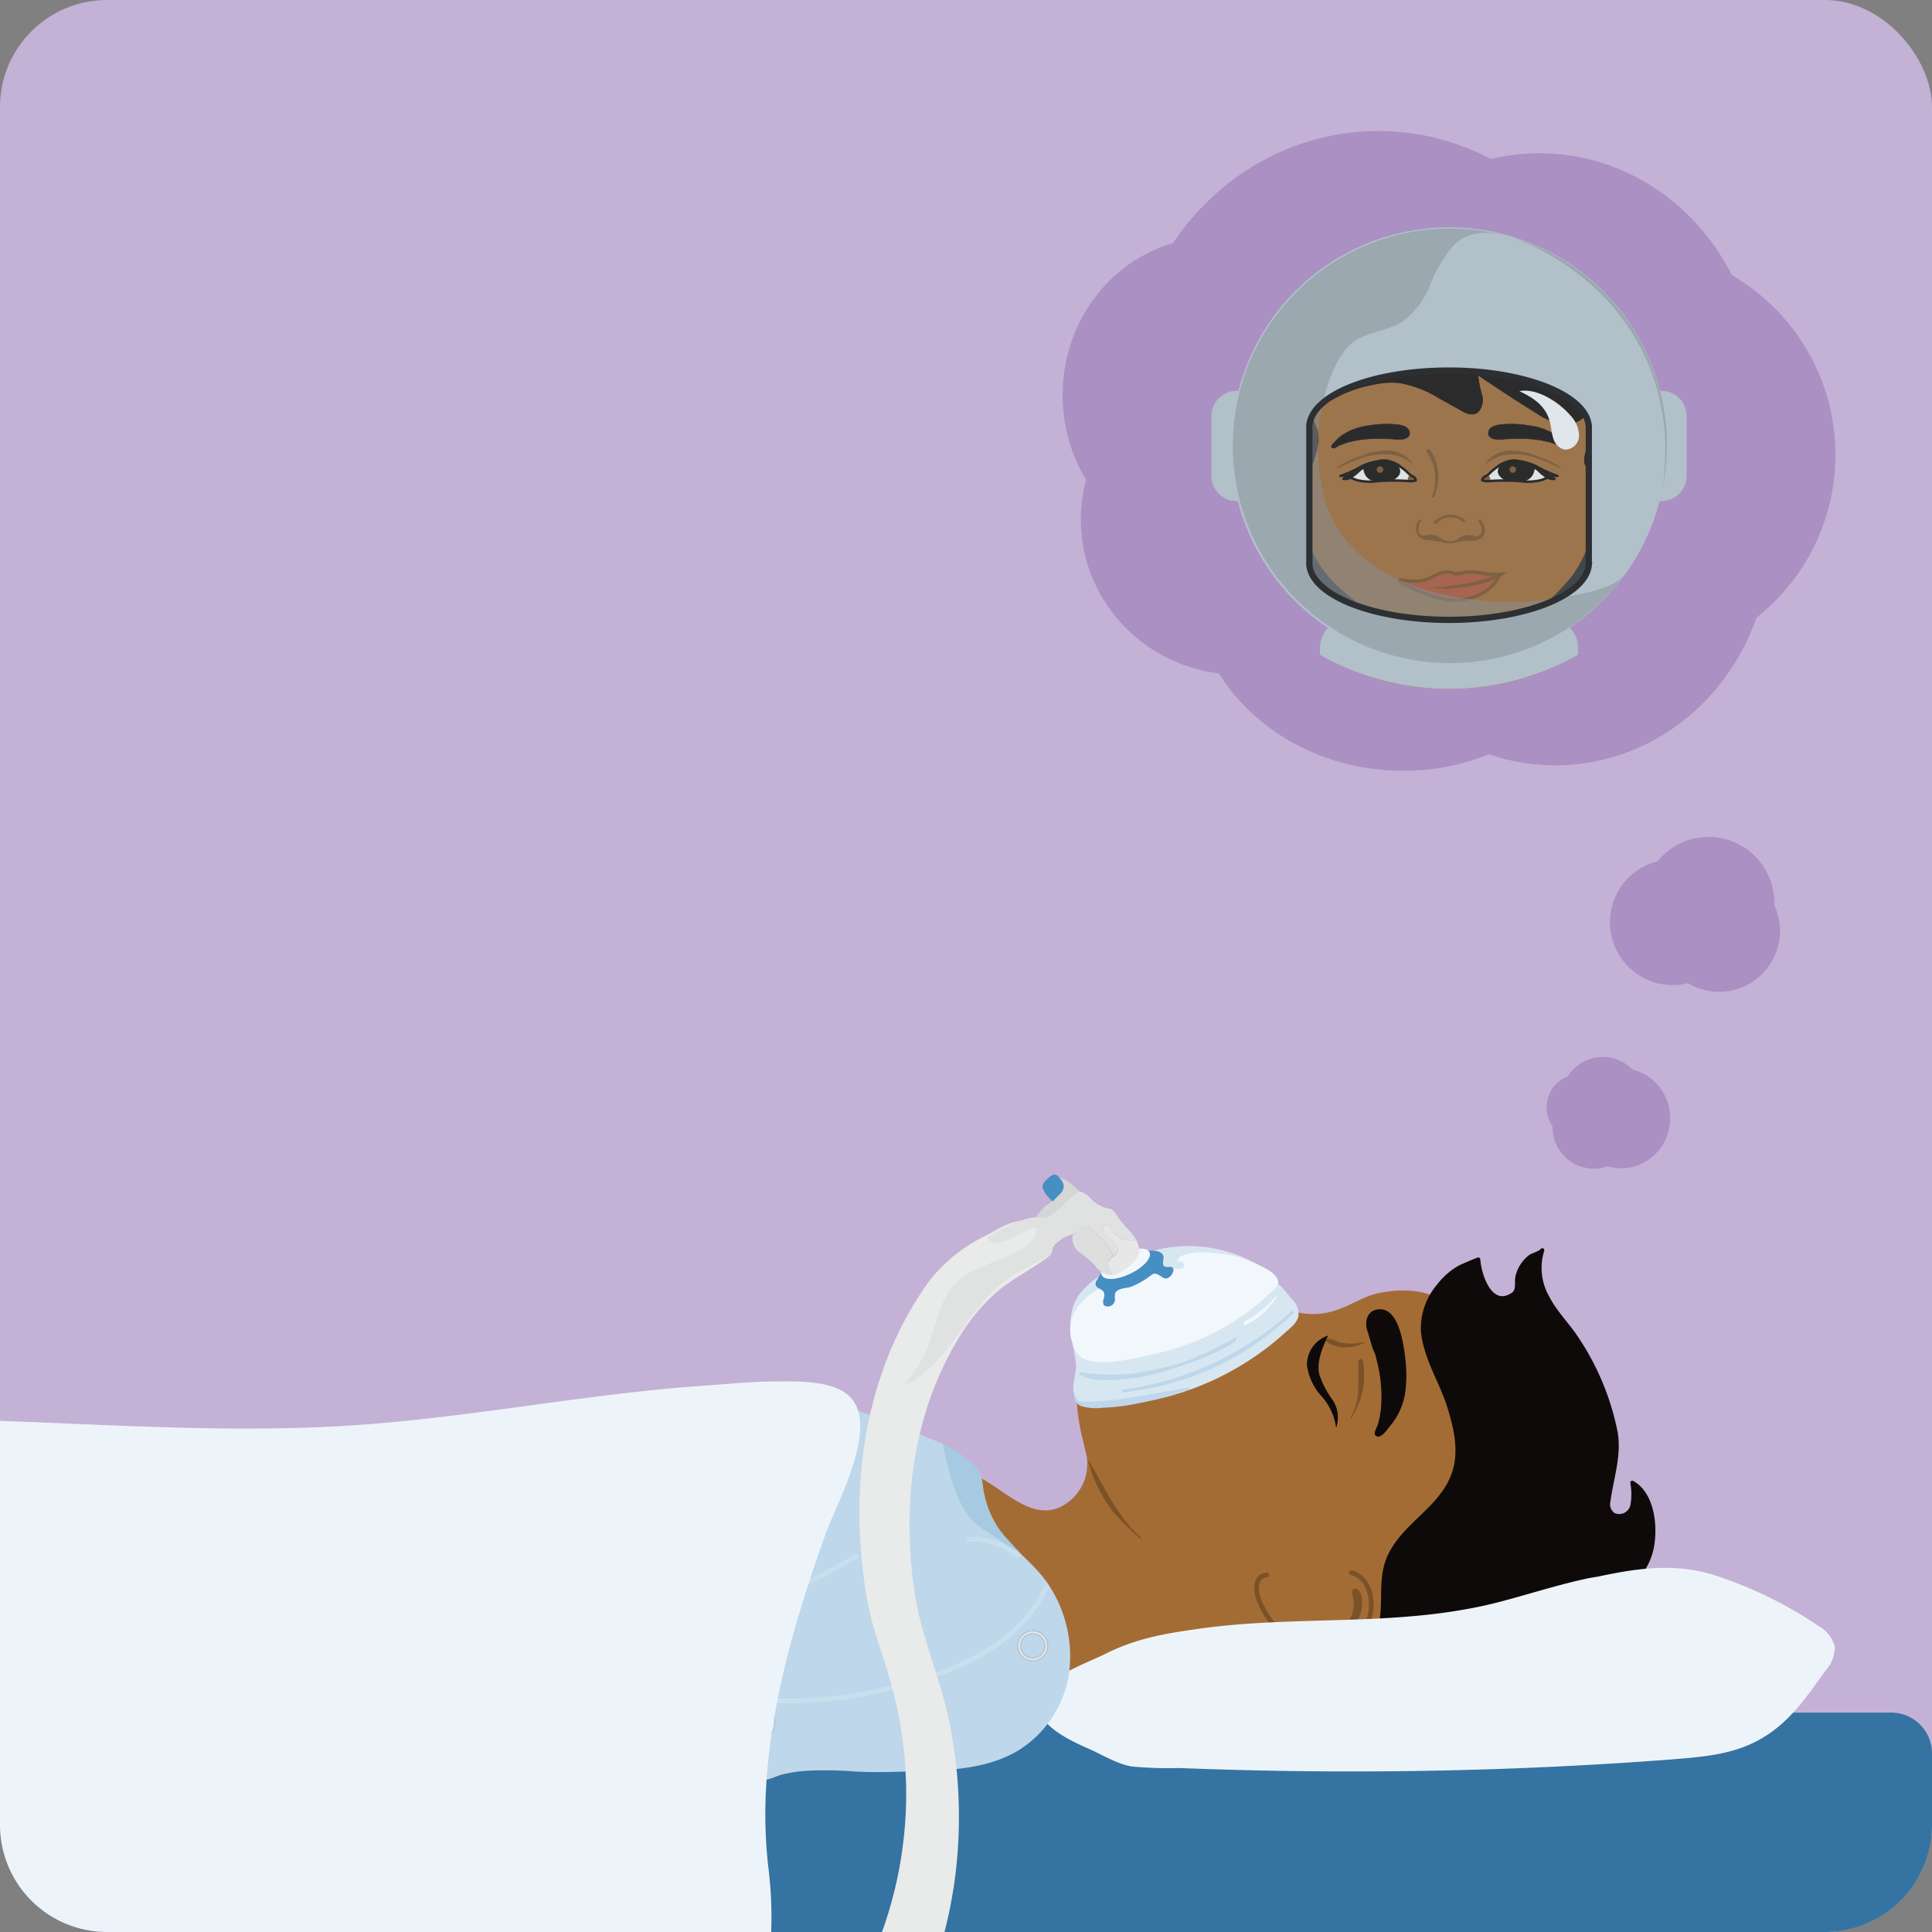 <svg xmlns="http://www.w3.org/2000/svg" xmlns:xlink="http://www.w3.org/1999/xlink" viewBox="0 0 250 250"><rect x="0" y="0" width="250" height="250" fill="#808080" stroke="none"/><defs><clipPath id="clip-path"><ellipse cx="187.5" cy="55.23" rx="33.82" ry="33.92" fill="none"/></clipPath></defs><g id="Layer_2" data-name="Layer 2"><g id="Layer_1-2" data-name="Layer 1"><rect id="Base-10" width="250" height="250" rx="13.85" fill="#c4b1d6"/><path d="M0,236.15A13.86,13.86,0,0,0,13.77,250H236.23A13.84,13.84,0,0,0,250,236.25V226.7a5.29,5.29,0,0,0-5.44-5.09H0Z" fill="#3574a2"/><g id="Group_2140" data-name="Group 2140"><g id="Group_2136" data-name="Group 2136"><path id="Path_11585" data-name="Path 11585" d="M140.47,187.77c-1.18-4.61-2.27-9.71,1.43-13.47,1.43-1.45,3.34-.91,5-1.81,1-.53,2.15-1.53,2.43.24a11.88,11.88,0,0,0,.18,1.46,1.12,1.12,0,0,0,1,.88,1.08,1.08,0,0,0,.85-1.14,5.38,5.38,0,0,0-.38-1.52c-.9-3.06,3-.81,4.37-.94a3.62,3.62,0,0,0,2.4-1.13c.45-.6.38-1.44.65-2.12a2.52,2.52,0,0,1,1.79-1.73c2.53-.34,4.39,2.1,6.6,3a9.11,9.11,0,0,0,5.9.11c2-.58,3.76-1.91,5.88-2.31,4.57-.88,8.51.1,11.45,3.77,1.6,2,1.95,4.22,2.44,6.6a53.89,53.89,0,0,1,1.42,8.07,39.8,39.8,0,0,1-1.8,14.5c-1.73,5.3-2.6,10.25-6.71,14.37A18.66,18.66,0,0,1,172.65,220c-4.53.15-8.32-1.52-12.84-2.71a36.27,36.27,0,0,0-14.4-1.11c-3.18.45-6.63,1.16-9.35,3a7.75,7.75,0,0,1-2.8,1.46c-3.81.64-4.84-6.33-6.68-8.31a46.76,46.76,0,0,1-4.77-5.73c-1.88-2.77-3.56-5.65-3.38-9,.2-3.72,3.24-8.09,7.23-6.85,3.58,1.11,7.2,6,11.3,4.36A6.19,6.19,0,0,0,140.47,187.77Z" fill="#a46c35"/></g><g id="Group_2137" data-name="Group 2137"><path id="Path_11586" data-name="Path 11586" d="M156.86,217.06a10.63,10.63,0,0,1,4.33,3c1.33,1.45,2.6,3.3,4.44,4.22a28.34,28.34,0,0,0,5.64,2.1c6.21,1.66,12.17,2.52,18.55,1.24a27.26,27.26,0,0,0,8.64-3.47c2-1.15,3.89-3.88,6.42-4.25,1-.15,1.7.75,2.66.89,0,0,1.15-2.38,1.26-2.73a8.71,8.71,0,0,0,.48-4.17,9.85,9.85,0,0,0-1.92-4c-1-1.55-.21-1.53,1.13-2.7,2.14-1.87,4.6-3.64,5.25-6.91.52-2.61.19-6.89-2.52-8.42a8.39,8.39,0,0,1,0,3,1.75,1.75,0,0,1-2.14,1.26,1.13,1.13,0,0,1-.24-.08,1.63,1.63,0,0,1-.71-1.77c.41-3.11,1.56-6.19.85-9.34A33.67,33.67,0,0,0,203.89,173c-1.18-1.74-2.69-3.22-3.68-5.16a7.68,7.68,0,0,1-.64-6.06c-.32.4-1.21.59-1.57.85a4.54,4.54,0,0,0-1.58,2.33c-.31.89.2,2-.69,2.57-2.79,1.82-4.26-2.27-4.44-4.56-.54.21-2.27.92-2.57,1.12a9.14,9.14,0,0,0-2.59,2.33,8.47,8.47,0,0,0-2,5.9c.39,3.58,2.44,6.53,3.45,9.86.94,3.08,1.6,6.26.25,9.23-1.81,4-6,5.9-7.93,9.77-1.18,2.35-.82,4.84-1,7.41-.34,4.07-1.93,8.09-5.85,9.89-4.57,2.1-9.07.38-13.52-1.15a6.66,6.66,0,0,0-3.73-.61A11.35,11.35,0,0,1,156.86,217.06Z" fill="#0f0a0a" stroke="#0f0a0a" stroke-linecap="round" stroke-linejoin="round" stroke-width="0.52"/></g><path id="Path_11587" data-name="Path 11587" d="M160.48,168.57c-.06,0-.17,0-.34,0-.56.27-.73,1.4-.84,1.93s-.08.78-.48,1.14a16.18,16.18,0,0,0,1.2-1.56C160.19,169.88,160.73,168.77,160.48,168.57Z" fill="#7b5227" stroke="#7b5227" stroke-linecap="round" stroke-linejoin="round" stroke-width="0.39"/><path id="Path_11588" data-name="Path 11588" d="M174.8,183.49a11.43,11.43,0,0,0,1.5-3.69,11.07,11.07,0,0,0,.13-2.44,7.17,7.17,0,0,0-.08-1c-.12-.6-.51-.6-.52,0C175.77,178.74,176.18,181.27,174.8,183.49Z" fill="#7b5227" stroke="#7b5227" stroke-linecap="round" stroke-linejoin="round" stroke-width="0.14"/><path id="Path_11589" data-name="Path 11589" d="M171.62,173.19c-.05.16-.2.14-.08.25,1.25,1.14,3.48,1,4.9.3a7.33,7.33,0,0,1-3.23,0,3.92,3.92,0,0,0-1.73-.49C171.38,173.36,171.45,173.22,171.62,173.19Z" fill="#7b5227" stroke="#7b5227" stroke-linecap="round" stroke-linejoin="round" stroke-width="0.13"/><path id="Path_11590" data-name="Path 11590" d="M174.86,203.5c2.21.59,2.8,3.08,2.52,5.09a5.92,5.92,0,0,1-4.2,4.65,7.68,7.68,0,0,1-6.31-1.13,11,11,0,0,1-4-5.19c-.42-1.08-.54-3,1.05-3.12" fill="none" stroke="#7b5227" stroke-linecap="round" stroke-miterlimit="10" stroke-width="0.61"/><path id="Path_11591" data-name="Path 11591" d="M178.22,176.05a18.54,18.54,0,0,1,.54,6.21,13.4,13.4,0,0,1-.4,2.08c-.08.33-.66,1.16-.28,1.42.59.4,1.4-.86,1.7-1.22a8.62,8.62,0,0,0,2-4.43,17.75,17.75,0,0,0,0-4.37c-.22-1.74-.85-6.82-3.65-6.21-1.25.27-1.48,1.63-1.13,2.67.26.79.47,1.62.74,2.42C178,175.09,178.11,175.57,178.22,176.05Z" fill="#0f0a0a" stroke="#0f0a0a" stroke-miterlimit="10" stroke-width="0.13"/><g id="Group_2138" data-name="Group 2138"><path id="Path_11592" data-name="Path 11592" d="M176.19,207.13a1.92,1.92,0,0,0-.48-1.35c-.2-.16-.57-.22-.68.08s.11.67.16,1a4,4,0,0,1-.48,2.69,2.89,2.89,0,0,1-1.12,1.1c-.53.28-1.12.28-1.63.6a.41.41,0,0,0-.22.23c-.08.26.31.29.47.28a4.45,4.45,0,0,0,3.19-1.83A4.32,4.32,0,0,0,176.19,207.13Z" fill="#7b5227" stroke="#7b5227" stroke-miterlimit="10" stroke-width="0.13"/></g><g id="Group_2139" data-name="Group 2139"><path id="Path_11593" data-name="Path 11593" d="M147.54,173a2.09,2.09,0,0,1,.14-1.08,1.07,1.07,0,0,1,1.34-.59,1.32,1.32,0,0,1,.76.65,6.91,6.91,0,0,1,.6,1.76.72.72,0,0,0,.09.2.16.16,0,0,0,.18.07c.16-.07.14-.65.14-.79a7.9,7.9,0,0,1,.07-1.46,1.26,1.26,0,0,1,1.33-1.17,1.08,1.08,0,0,1,.31.07c1,.21,1.14,1.3,1.13,2.18a10,10,0,0,1-.5,2.76,16.93,16.93,0,0,0-.84,4.68,4,4,0,0,0-1.4-2.15C149.45,176.76,147.78,175,147.54,173Z" fill="#b35537" stroke="#7b5227" stroke-linecap="round" stroke-linejoin="round" stroke-width="0.31"/></g><path id="Path_11594" data-name="Path 11594" d="M172.91,184.47a4,4,0,0,0-.6-3.39,12.12,12.12,0,0,1-1.64-3.15c-.4-1.7.34-3.44,1.06-5a3.93,3.93,0,0,0-2.55,3.7,7.36,7.36,0,0,0,1.82,3.94A7.69,7.69,0,0,1,172.91,184.47Z" fill="#0f0a0a" stroke="#0f0a0a" stroke-miterlimit="10" stroke-width="0.13"/><path id="Path_11595" data-name="Path 11595" d="M160.06,174a1.07,1.07,0,0,0,1,.94,1.6,1.6,0,0,0,1.1-.33,4.32,4.32,0,0,0,.78-.82,2.13,2.13,0,0,1-1.43.66A2.28,2.28,0,0,1,160.06,174Z" fill="#7b5227" stroke="#7b5227" stroke-linecap="round" stroke-linejoin="round" stroke-width="0.13"/><path id="Path_11596" data-name="Path 11596" d="M140.88,189.1l1.85,3.3a36.77,36.77,0,0,0,2.24,3.65,17,17,0,0,0,2.63,3,35.63,35.63,0,0,1-3.4-3.33,18.17,18.17,0,0,1-2.46-4.16c-.17-.4-.33-.82-.47-1.23A9.32,9.32,0,0,0,140.88,189.1Z" fill="#7b5227" stroke="#7b5227" stroke-linecap="round" stroke-linejoin="round" stroke-width="0.14"/></g><path id="Path_11597" data-name="Path 11597" d="M205.65,204.2c-3.82.8-7.52,2-11.28,3-13,3.46-26,1.71-39.16,3.55-4.44.62-8.26,1.26-12.34,3.34-2.31,1.18-9.48,3.57-8.54,7,.71,2.58,4.34,4.22,6.56,5.2,1.72.76,3.62,1.94,5.47,2.28a49.61,49.61,0,0,0,6.22.21q6.34.25,12.71.36,12.72.22,25.44-.14t25.44-1.32c4-.33,8-.6,11.52-2.58,3.84-2.14,6-5.41,8.5-8.89a4.65,4.65,0,0,0,1.24-3.08,4.37,4.37,0,0,0-2.12-2.74,52.94,52.94,0,0,0-12.43-6.21c-5.43-2-10.37-1.39-16-.19Z" fill="#edf4f9"/><g id="Group_2144" data-name="Group 2144"><path id="Path_11598" data-name="Path 11598" d="M120.32,186.14a17.65,17.65,0,0,1,4.83,2.7c1.29,1.1,1.78,1.63,2,3.28a13.12,13.12,0,0,0,1.36,4.5c1.8,3.52,5.3,5.43,7.33,8.68a16.82,16.82,0,0,1,2.5,11.19,14.22,14.22,0,0,1-6.54,10c-4,2.41-8.86,2.6-13.5,2.72-2.7.07-5.34.18-8,0a47,47,0,0,0-5.93-.07,18.11,18.11,0,0,0-3.11.47c-.88.21-1.89.84-2.79.71-1.46-.2-1.92-1.24-2.6-2.32a13.32,13.32,0,0,1-1.76-4.1,55.6,55.6,0,0,1-1.51-14.08,15.51,15.51,0,0,1,1-4.23c.5-1.76.93-3.55,1.4-5.33l2.8-10.67c.8-3.07,1.68-6.28,3.85-8.6,1.19-1.26,2-1,3.25-.36a37.16,37.16,0,0,0,5.25,1.65Q115.29,184,120.32,186.14Z" fill="#bed7ea"/><path id="Path_11599" data-name="Path 11599" d="M94,204.49a21.16,21.16,0,0,0,5.21,1.3c4.31.31,8.15-2.6,11.79-4.5" fill="none" stroke="#cadfee" stroke-miterlimit="10" stroke-width="0.61"/><path id="Path_11600" data-name="Path 11600" d="M131.89,201.43a9.49,9.49,0,0,0-6.73-2.24" fill="none" stroke="#cadfee" stroke-miterlimit="10" stroke-width="0.61"/><path id="Path_11601" data-name="Path 11601" d="M122,186.91a11.19,11.19,0,0,1,3.15,1.92c1.29,1.11,1.78,1.64,2,3.29a13.12,13.12,0,0,0,1.36,4.5,11,11,0,0,0,1.82,2.5l1.2,1.32a7.18,7.18,0,0,1,.65.7,3.13,3.13,0,0,0-1-.71c-1.06-.63-2.09-1.31-3.12-2a10.07,10.07,0,0,1-2.6-2.13c-1.91-2.37-2.87-6.5-3.45-9.42Z" fill="#a6cae1"/><path id="Path_11602" data-name="Path 11602" d="M135.39,205.37c-3.8,8.23-13.16,11.43-21.28,13.32a53.05,53.05,0,0,1-19.85.85" fill="none" stroke="#cadfee" stroke-linecap="round" stroke-miterlimit="10" stroke-width="0.61"/><g id="Group_2143" data-name="Group 2143"><g id="Group_2141" data-name="Group 2141"><circle id="Ellipse_1578" data-name="Ellipse 1578" cx="133.63" cy="212.97" r="1.76" fill="none" stroke="#b0bfc8" stroke-miterlimit="10" stroke-width="0.51"/><circle id="Ellipse_1579" data-name="Ellipse 1579" cx="133.63" cy="212.97" r="1.76" fill="none" stroke="#dfe5e9" stroke-miterlimit="10" stroke-width="0.26"/></g><g id="Group_2142" data-name="Group 2142"><circle id="Ellipse_1580" data-name="Ellipse 1580" cx="118.67" cy="220.68" r="1.76" fill="none" stroke="#b0bfc8" stroke-miterlimit="10" stroke-width="0.51"/><circle id="Ellipse_1581" data-name="Ellipse 1581" cx="118.67" cy="220.68" r="1.76" fill="none" stroke="#dfe5e9" stroke-miterlimit="10" stroke-width="0.26"/><circle id="Ellipse_1582" data-name="Ellipse 1582" cx="98.3" cy="223.03" r="1.76" fill="none" stroke="#b0bfc8" stroke-miterlimit="10" stroke-width="0.51"/><circle id="Ellipse_1583" data-name="Ellipse 1583" cx="98.3" cy="223.03" r="1.76" fill="none" stroke="#dfe5e9" stroke-miterlimit="10" stroke-width="0.26"/></g></g></g><rect id="Rectangle_320" data-name="Rectangle 320" x="30" y="161.27" width="220" height="88.73" fill="none"/><g id="Group_2151" data-name="Group 2151"><ellipse id="Ellipse_1585" data-name="Ellipse 1585" cx="216.44" cy="119.34" rx="8.11" ry="8.13" fill="#ab90c3"/><ellipse id="Ellipse_1586" data-name="Ellipse 1586" cx="221.09" cy="116.84" rx="8.51" ry="8.54" fill="#ab90c3"/><ellipse id="Ellipse_1587" data-name="Ellipse 1587" cx="222.46" cy="120.45" rx="7.87" ry="7.89" fill="#ab90c3"/></g><g id="Group_2152" data-name="Group 2152"><ellipse id="Ellipse_1588" data-name="Ellipse 1588" cx="209.77" cy="144.7" rx="6.35" ry="6.47" fill="#ab90c3"/><ellipse id="Ellipse_1589" data-name="Ellipse 1589" cx="207.4" cy="142.28" rx="5.41" ry="5.51" fill="#ab90c3"/><ellipse id="Ellipse_1590" data-name="Ellipse 1590" cx="206.2" cy="145.82" rx="5.31" ry="5.41" fill="#ab90c3"/><ellipse id="Ellipse_1591" data-name="Ellipse 1591" cx="204.29" cy="143.28" rx="4.16" ry="4.24" fill="#ab90c3"/></g><g id="Group_2167" data-name="Group 2167"><g id="Group_2153" data-name="Group 2153"><ellipse id="Ellipse_1592" data-name="Ellipse 1592" cx="201.26" cy="69.9" rx="27.71" ry="29.13" fill="#ab90c3"/><ellipse id="Ellipse_1593" data-name="Ellipse 1593" cx="156.87" cy="51.12" rx="19.37" ry="20.36" fill="#ab90c3"/><ellipse id="Ellipse_1594" data-name="Ellipse 1594" cx="199.18" cy="49.47" rx="28.19" ry="29.64" fill="#ab90c3"/><ellipse id="Ellipse_1595" data-name="Ellipse 1595" cx="178.35" cy="51.12" rx="32.49" ry="34.16" fill="#ab90c3"/><ellipse id="Ellipse_1596" data-name="Ellipse 1596" cx="210.65" cy="58.85" rx="26.85" ry="26.85" fill="#ab90c3"/><ellipse id="Ellipse_1597" data-name="Ellipse 1597" cx="160.3" cy="67.22" rx="20.44" ry="20.08" fill="#ab90c3"/><ellipse id="Ellipse_1598" data-name="Ellipse 1598" cx="181.54" cy="75" rx="27.33" ry="24.74" fill="#ab90c3"/></g><g id="Group_2166" data-name="Group 2166"><ellipse id="Ellipse_1599" data-name="Ellipse 1599" cx="187.5" cy="57.68" rx="27.06" ry="27.13" fill="#2c3032"/><g id="Group_2163" data-name="Group 2163"><g clip-path="url(#clip-path)"><g id="Group_2162" data-name="Group 2162"><path id="Path_11619" data-name="Path 11619" d="M198.91,78s0,2.46,0,2.66a12.64,12.64,0,0,0,.55,2.93,11.3,11.3,0,0,0,.82,1.93,3.43,3.43,0,0,0,2.08,1.9c.58.14,1.18.14,1.75.32a1.6,1.6,0,0,1,1.17,1.93,1.5,1.5,0,0,1-.27.57c-.57.7-1.57,1.15-2.24,1.83-.86.87-1.91,1.51-2.84,2.31a19,19,0,0,1-11.12,4.47A20.63,20.63,0,0,1,179.08,97a46.4,46.4,0,0,1-4.39-2.64,44.83,44.83,0,0,0-4.76-2.12c-.75-.33-1.59-.76-1.79-1.55-.25-1,.63-1.89,1.57-2.2s2-.25,2.94-.48c4.24-1,4.87-5.54,3.95-9.21a2,2,0,0,0-.39-.78c1.32.25,2.61.59,3.92.84,1,.19,2,.38,3.07.48C188.33,79.85,193.77,78.43,198.91,78Z" fill="#a46c35"/><path id="Path_11620" data-name="Path 11620" d="M176.28,78.48c2.16,1.9,4.59,3.43,6.83,5.25A9.32,9.32,0,0,0,188,85.56a7.79,7.79,0,0,0,4.13-1.14,24.43,24.43,0,0,0,3.52-2.63,17.31,17.31,0,0,0,3.25-3" fill="#7b5227"/><path id="Path_11621" data-name="Path 11621" d="M169.34,70.42a16.13,16.13,0,0,0,4.76,6.32,83.42,83.42,0,0,0,9.79,7,9.65,9.65,0,0,0,5.1,1.37c2-.12,3.75-1.4,5.36-2.63l3-2.31a29.27,29.27,0,0,0,6.09-5.67,14.83,14.83,0,0,0,2.75-10.17c-.22-2.15-.92-4.29-.53-6.42a13.1,13.1,0,0,0,.54-3.05c-.16-2.12-2.29-3.48-4.23-4.33a41.29,41.29,0,0,0-8.4-2.68,31.41,31.41,0,0,0-7.1-.72,42.31,42.31,0,0,0-4.9.47c-1.93.27-3.75.94-5.64,1.21a11.15,11.15,0,0,0-5,2.6A4.7,4.7,0,0,0,169,54a4.72,4.72,0,0,0,.29,2.14,8.49,8.49,0,0,1,.65,3.18,29.69,29.69,0,0,1-.72,3A15.37,15.37,0,0,0,169.34,70.42Z" fill="#a46c35"/><path id="Path_11622" data-name="Path 11622" d="M167.22,58.29a3.5,3.5,0,0,0-2.4,1.3c-.84,1.17-.83,3.81-.34,5.15a4.56,4.56,0,0,0,.79,1.28,5.91,5.91,0,0,0,4,2.51,15,15,0,0,1,.42-7.63C170.4,58.89,168.83,58.1,167.22,58.29Z" fill="#a46c35"/><path id="Path_11623" data-name="Path 11623" d="M208.18,58.88a3.5,3.5,0,0,1,2.36,1.37c.81,1.2.73,3.84.2,5.16a4.83,4.83,0,0,1-.83,1.26,8.32,8.32,0,0,1-2.65,2.06,4.15,4.15,0,0,1-1.19.55,5.71,5.71,0,0,1-1.09-.23c1-.78,1.08-2.22,1.07-3.48C206,63.3,204.06,58.26,208.18,58.88Z" fill="#a46c35"/><path id="Path_11624" data-name="Path 11624" d="M170.14,59.06a7.31,7.31,0,0,0,.41-3c-.09-.75-.86-1.78-.62-2.38.38-1,2.3-1.9,3.19-2.38a16.22,16.22,0,0,1,4.54-1.53,10.81,10.81,0,0,1,3.4-.24,14.53,14.53,0,0,1,5.18,2l2.91,1.61a2.39,2.39,0,0,0,1.55.44c.92-.19,1.27-1.37,1.11-2.3a13.13,13.13,0,0,1-.56-2.76q3.88,2.65,7.9,5.14a6.94,6.94,0,0,0,3.67,1.15,3.08,3.08,0,0,0,1.8-.57c.29-.22,1-1.13,1.35-.53a1,1,0,0,1,.09.49,16.18,16.18,0,0,1-.86,4.29,3.26,3.26,0,0,0-.11,1.55c.09.36.81.88.83,1.06-.29-2.69,2.54-4.25,3.24-6.84a13.23,13.23,0,0,0,.17-5.67,8.24,8.24,0,0,1-.22-2.1,2.19,2.19,0,0,1,1-1.77c.16-.09.34-.16.41-.33a.58.58,0,0,0-.07-.46,6.46,6.46,0,0,0-4-3.22,19,19,0,0,0-5.26-.62,5.37,5.37,0,0,0,2.2-5.75c-1.1,1.52-3.29,1.54-5.16,1.6a29.07,29.07,0,0,0-9.78,2,6.72,6.72,0,0,1-3.11.74.73.73,0,0,1-.4-.15.78.78,0,0,1-.18-.57l-.08-1.9a9.36,9.36,0,0,0-7.81,3.22,4.32,4.32,0,0,0-4-3.69,5.23,5.23,0,0,1,.7,3.91,4.07,4.07,0,0,0-3.58.53,10.69,10.69,0,0,0-2.57,2.54,14.91,14.91,0,0,0-2.56,4.15,13.88,13.88,0,0,0-.55,2.29,11.29,11.29,0,0,0,.19,6.18c.45,1.1,1.25,1.92,1.73,3a.26.26,0,0,0,.28.18,5.88,5.88,0,0,1,2.21.15,1.87,1.87,0,0,1,.69.62,1.48,1.48,0,0,1,.25.44,1.76,1.76,0,0,1,0,.31.78.78,0,0,0,.07.31,2.59,2.59,0,0,0,.17-.38C170,59.78,170.1,59.21,170.14,59.06Z" fill="#0f0a0a" stroke="#000" stroke-linecap="round" stroke-linejoin="round" stroke-width="0.07"/><g id="Group_2154" data-name="Group 2154"><path id="Path_11625" data-name="Path 11625" d="M167.67,59.13a1,1,0,0,1,.72.24c.09.11.12.29,0,.35s-.35,0-.5-.07a2.09,2.09,0,0,0-1.4.28,1.5,1.5,0,0,0-.57.6c-.14.28-.14.59-.3.86a.18.18,0,0,1-.12.12c-.13,0-.15-.16-.15-.24a2.3,2.3,0,0,1,.93-1.69A2.24,2.24,0,0,1,167.67,59.13Z" fill="#7b5227" stroke="#7b5227" stroke-miterlimit="10" stroke-width="0.05"/></g><path id="Path_11626" data-name="Path 11626" d="M191.74,68.78a1.33,1.33,0,0,0-.06-.79,2.22,2.22,0,0,0-.25-.42c-.09-.17-.08-.43.12-.26a1.52,1.52,0,0,1,.39.61,1.38,1.38,0,0,1-.14,1.53,1.7,1.7,0,0,1-1.12.5c-.44,0-.88-.08-1.3,0l-1.24.26a2.94,2.94,0,0,1-.51.05,3.64,3.64,0,0,1-1-.13c-.2-.06-.43-.07-.64-.11a6.77,6.77,0,0,0-1.1-.15,1.84,1.84,0,0,1-1.13-.34,1.45,1.45,0,0,1-.5-1,2.1,2.1,0,0,1,.14-.9.59.59,0,0,1,.28-.32c.2-.1.3,0,.14.17a1.13,1.13,0,0,0-.21.35,2.13,2.13,0,0,0-.08.71,1,1,0,0,0,.18.62.82.82,0,0,0,.84.12,2,2,0,0,1,1.4.12c.46.2.82.61,1.32.65a1.79,1.79,0,0,0,1.32-.22,1.73,1.73,0,0,1,.72-.44,2.12,2.12,0,0,1,1.06-.07c.38.09.8.25,1.12-.07A.91.91,0,0,0,191.74,68.78Z" fill="#7b5227" stroke="#7b5227" stroke-linecap="round" stroke-linejoin="round" stroke-width="0.08"/><path id="Path_11627" data-name="Path 11627" d="M186.1,62a7.27,7.27,0,0,1-.48,2.17c-.11.28-.39.31-.29,0s.2-.54.26-.82a6.5,6.5,0,0,0-.21-3.44,9.43,9.43,0,0,0-.72-1.37c-.07-.13-.17-.3,0-.39.52-.28,1,1.26,1.14,1.55A6.39,6.39,0,0,1,186.1,62Z" fill="#7b5227"/><path id="Path_11628" data-name="Path 11628" d="M189.55,67.37a.09.09,0,0,1,0,.07.21.21,0,0,1-.2.06c-.12,0-.2-.13-.28-.19l-.31-.19a2.25,2.25,0,0,0-.67-.2,2.59,2.59,0,0,0-1.38.17,2.13,2.13,0,0,0-.44.26c-.11.1-.2.22-.32.31a.25.25,0,0,1-.23.07.15.15,0,0,1-.14-.17c0-.11.26-.24.36-.31a3.1,3.1,0,0,1,.5-.29,2.83,2.83,0,0,1,1.11-.31,3.1,3.1,0,0,1,1.24.23C188.89,66.94,189.57,67.15,189.55,67.37Z" fill="#7b5227" stroke="#7b5227" stroke-linecap="round" stroke-linejoin="round" stroke-width="0.08"/><g id="Group_2155" data-name="Group 2155"><path id="Path_11629" data-name="Path 11629" d="M207.71,59.71a1,1,0,0,0-.72.22c-.09.1-.13.29,0,.35s.36,0,.5-.06a2.15,2.15,0,0,1,1.4.32,1.56,1.56,0,0,1,.55.62c.13.28.12.59.27.87a.2.2,0,0,0,.12.12c.13.05.16-.16.15-.24a2.29,2.29,0,0,0-2.29-2.2Z" fill="#7b5227" stroke="#7b5227" stroke-miterlimit="10" stroke-width="0.05"/></g><path id="Path_11630" data-name="Path 11630" d="M184.27,75a17.33,17.33,0,0,0,1.65-.74,2.74,2.74,0,0,1,1.76-.24c.17,0,.34.11.51.15a3.64,3.64,0,0,0,1.35-.18c1.69-.32,3.44.58,5.13.23-.47,0-.78.44-1,.81a6.88,6.88,0,0,1-6.14,2.56A15,15,0,0,1,182.57,76c-.38-.17-2.56-1.11-1.16-.95A6.73,6.73,0,0,0,184.27,75Z" fill="#b35537"/><path id="Path_11631" data-name="Path 11631" d="M192.26,74.27a11.81,11.81,0,0,0,2.06,0c-.58.4-.7,1-1.18,1.51a6.61,6.61,0,0,1-1.66,1.16,7.53,7.53,0,0,1-3.88.7,15,15,0,0,1-4.93-1.59c-.38-.17-2.55-1.11-1.15-1a6.73,6.73,0,0,0,2.86,0,16.11,16.11,0,0,0,1.64-.74,2.78,2.78,0,0,1,1.77-.24c.17,0,.33.11.5.15a3.62,3.62,0,0,0,1.35-.18A7.48,7.48,0,0,1,192.26,74.27Z" fill="none" stroke="#7b5227" stroke-linecap="round" stroke-miterlimit="10" stroke-width="0.42"/><path id="Path_11632" data-name="Path 11632" d="M194.14,74.45a5.38,5.38,0,0,1-2.16,1,19.36,19.36,0,0,1-2.83.54,10.35,10.35,0,0,1-4,0c.37,0,.76,0,1.13,0s.73-.09,1.1-.13c.76-.09,1.52-.18,2.28-.32a20.23,20.23,0,0,0,2-.5c.3-.08.6-.18.9-.28l1-.31c.15,0,.63-.31.77-.24A1.79,1.79,0,0,1,194.14,74.45Z" fill="#7b5227"/><path id="Path_11633" data-name="Path 11633" d="M195.83,54.88a13.67,13.67,0,0,1,2,.19,8.15,8.15,0,0,1,3.31,1.13,4.41,4.41,0,0,1,.49.36c.28.23.52.5.77.75s.53.63.07.68a.7.7,0,0,1-.39-.15c-.09,0-.16-.11-.26-.16l-.27-.11-.7-.26a5.38,5.38,0,0,0-.69-.18l-.44-.1a15.05,15.05,0,0,0-2.5-.27c-.82,0-1.65,0-2.48.05a5.24,5.24,0,0,1-1.37,0c-.46-.1-.78-.37-.78-.74a.94.94,0,0,1,.53-.83,3.26,3.26,0,0,1,1.15-.3A13.15,13.15,0,0,1,195.83,54.88Z" fill="#0f0a0a" stroke="#0f0a0a" stroke-miterlimit="10" stroke-width="0.07"/><g id="Group_2161" data-name="Group 2161"><g id="Group_2157" data-name="Group 2157"><path id="Path_11634" data-name="Path 11634" d="M201.53,61.59a16.69,16.69,0,0,1-2.76-1.25,7.41,7.41,0,0,0-2.86-.64,3.89,3.89,0,0,0-2.2.75,6.68,6.68,0,0,0-1.07.91c-.27.27-.83.33-.83.8a2,2,0,0,0,.91.09,28.64,28.64,0,0,1,3.93,0,7.34,7.34,0,0,0,2.6-.08C200,62,200.8,61.41,201.53,61.59Z" fill="#fff"/><path id="Path_11635" data-name="Path 11635" d="M195.71,62.23c.93.06,1.86.18,2.48-.62.23-.3.55-1.17.22-1.48a2.71,2.71,0,0,0-1.15-.32,6,6,0,0,0-1.34-.09,3.22,3.22,0,0,0-1.07.2c-.16,0-.79.31-.79.5a.92.92,0,0,0,0,1.13A1.9,1.9,0,0,0,195.71,62.23Z" fill="#0f0a0a" stroke="#0f0a0a" stroke-miterlimit="10" stroke-width="0.09"/><path id="Path_11636" data-name="Path 11636" d="M201.91,60.55a23.83,23.83,0,0,0-3.12-1.34,9,9,0,0,0-3.45-.47A5.1,5.1,0,0,0,192.25,60a4.17,4.17,0,0,1,2.86-1.62,9.06,9.06,0,0,1,4,.79A8.67,8.67,0,0,1,201.91,60.55Z" fill="#7b5227" stroke="#7b5227" stroke-linecap="round" stroke-linejoin="round" stroke-width="0.11"/><circle id="Ellipse_1600" data-name="Ellipse 1600" cx="195.75" cy="60.76" r="0.38" fill="#7b5227" stroke="#7b5227" stroke-linecap="round" stroke-linejoin="round" stroke-width="0.08"/><g id="Group_2156" data-name="Group 2156"><path id="Path_11637" data-name="Path 11637" d="M192.84,62a.74.74,0,0,0-.26-.5c-.15-.09-.24,0-.36.09s-.6.45-.41.52a1.5,1.5,0,0,0,.59.1,1.74,1.74,0,0,0,.39,0A.33.33,0,0,0,192.84,62Z" fill="#7b5227"/><path id="Path_11638" data-name="Path 11638" d="M200.08,61.08a.29.29,0,0,0-.15.14,1,1,0,0,0-.06.34c0,.5.38.19.66.1a1.81,1.81,0,0,1,1-.11,5.44,5.44,0,0,1-.86-.29C200.5,61.18,200.26,61,200.08,61.08Z" fill="#7b5227"/></g><path id="Path_11639" data-name="Path 11639" d="M201.53,61.59a16.69,16.69,0,0,1-2.76-1.25,7.41,7.41,0,0,0-2.86-.64,3.89,3.89,0,0,0-2.2.75,6.68,6.68,0,0,0-1.07.91c-.27.27-.83.33-.83.8a2,2,0,0,0,.91.09,28.64,28.64,0,0,1,3.93,0,7.34,7.34,0,0,0,2.6-.08C200,62,200.8,61.41,201.53,61.59Z" fill="none" stroke="#0f0a0a" stroke-linecap="round" stroke-linejoin="round" stroke-width="0.32"/><path id="Path_11640" data-name="Path 11640" d="M193.91,60.29a3.75,3.75,0,0,1,1-.5,2.83,2.83,0,0,1,1.11-.2,5.34,5.34,0,0,1,3.15,1.35,5.38,5.38,0,0,0,1.18.89,1.31,1.31,0,0,0,.8.13,9,9,0,0,1-1-.62c-.3-.21-.56-.47-.86-.69a6.48,6.48,0,0,0-2.43-.92" fill="none" stroke="#0f0a0a" stroke-linecap="round" stroke-linejoin="round" stroke-width="0.32"/></g><g id="Group_2160" data-name="Group 2160"><path id="Path_11641" data-name="Path 11641" d="M179.17,54.88a13.67,13.67,0,0,0-2,.19,8.1,8.1,0,0,0-3.31,1.13,4.41,4.41,0,0,0-.49.36c-.28.23-.52.5-.77.75s-.53.63-.07.68a.7.7,0,0,0,.39-.15c.09,0,.16-.11.26-.16l.27-.11.7-.26a5.38,5.38,0,0,1,.69-.18l.44-.1a15.05,15.05,0,0,1,2.5-.27c.82,0,1.65,0,2.48.05a5.24,5.24,0,0,0,1.37,0c.46-.1.78-.37.78-.74a1,1,0,0,0-.53-.83,3.26,3.26,0,0,0-1.15-.3A13.15,13.15,0,0,0,179.17,54.88Z" fill="#0f0a0a" stroke="#0f0a0a" stroke-miterlimit="10" stroke-width="0.07"/><g id="Group_2159" data-name="Group 2159"><path id="Path_11642" data-name="Path 11642" d="M173.46,61.59a16.42,16.42,0,0,0,2.77-1.25,7.41,7.41,0,0,1,2.86-.64,3.89,3.89,0,0,1,2.2.75,7.15,7.15,0,0,1,1.07.91c.27.27.82.33.83.8a2,2,0,0,1-.91.09,28.64,28.64,0,0,0-3.93,0,7.34,7.34,0,0,1-2.6-.08C175,62,174.2,61.41,173.46,61.59Z" fill="#fff"/><path id="Path_11643" data-name="Path 11643" d="M179.28,62.23c-.92.06-1.86.18-2.47-.62-.23-.3-.55-1.17-.22-1.48a2.71,2.71,0,0,1,1.15-.32,6,6,0,0,1,1.34-.09,3.22,3.22,0,0,1,1.07.2c.16,0,.79.31.79.5a.92.92,0,0,1,0,1.13A1.92,1.92,0,0,1,179.28,62.23Z" fill="#0f0a0a" stroke="#0f0a0a" stroke-miterlimit="10" stroke-width="0.09"/><path id="Path_11644" data-name="Path 11644" d="M173.09,60.55a23.26,23.26,0,0,1,3.12-1.34,9,9,0,0,1,3.45-.47,5.09,5.09,0,0,1,3.1,1.24,4.19,4.19,0,0,0-2.87-1.62,9,9,0,0,0-4,.79A8.72,8.72,0,0,0,173.09,60.55Z" fill="#7b5227" stroke="#7b5227" stroke-linecap="round" stroke-linejoin="round" stroke-width="0.11"/><circle id="Ellipse_1601" data-name="Ellipse 1601" cx="178.57" cy="60.76" r="0.38" fill="#7b5227" stroke="#7b5227" stroke-linecap="round" stroke-linejoin="round" stroke-width="0.08"/><g id="Group_2158" data-name="Group 2158"><path id="Path_11645" data-name="Path 11645" d="M182.16,62a.74.74,0,0,1,.26-.5c.15-.09.24,0,.36.09s.59.45.41.52a1.5,1.5,0,0,1-.59.1,1.74,1.74,0,0,1-.39,0A.33.33,0,0,1,182.16,62Z" fill="#7b5227"/><path id="Path_11646" data-name="Path 11646" d="M174.92,61.08a.29.29,0,0,1,.15.14.8.8,0,0,1,.05.34c0,.5-.37.19-.65.1a1.84,1.84,0,0,0-1-.11,4.83,4.83,0,0,0,.86-.29C174.5,61.18,174.74,61,174.92,61.08Z" fill="#7b5227"/></g><path id="Path_11647" data-name="Path 11647" d="M173.46,61.59a16.42,16.42,0,0,0,2.77-1.25,7.41,7.41,0,0,1,2.86-.64,3.89,3.89,0,0,1,2.2.75,7.15,7.15,0,0,1,1.07.91c.27.27.82.33.83.8a2,2,0,0,1-.91.09,28.64,28.64,0,0,0-3.93,0,7.34,7.34,0,0,1-2.6-.08C175,62,174.2,61.41,173.46,61.59Z" fill="none" stroke="#0f0a0a" stroke-linecap="round" stroke-linejoin="round" stroke-width="0.32"/><path id="Path_11648" data-name="Path 11648" d="M181.09,60.29a3.75,3.75,0,0,0-1-.5,2.83,2.83,0,0,0-1.11-.2,5.34,5.34,0,0,0-3.15,1.35,5.21,5.21,0,0,1-1.19.89,1.27,1.27,0,0,1-.79.13,9,9,0,0,0,1-.62c.3-.21.56-.47.86-.69a6.48,6.48,0,0,1,2.43-.92" fill="none" stroke="#0f0a0a" stroke-linecap="round" stroke-linejoin="round" stroke-width="0.32"/></g></g></g><path id="Path_11649" data-name="Path 11649" d="M167.63,59.22a1,1,0,0,1,.71.25c.09.1.12.29,0,.35s-.36,0-.5-.08a2.11,2.11,0,0,0-1.41.29,1.5,1.5,0,0,0-.57.6,8.75,8.75,0,0,1-.3.86.18.18,0,0,1-.12.12c-.13,0-.15-.16-.15-.24a2.32,2.32,0,0,1,.93-1.7A2.27,2.27,0,0,1,167.63,59.22Z" fill="#7b5227" stroke="#7b5227" stroke-miterlimit="10" stroke-width="0.07"/></g></g></g><g id="Group_2165" data-name="Group 2165"><path id="Path_11650" data-name="Path 11650" d="M200.53,80.12H174.47a3.68,3.68,0,0,0-3.67,3.68v.93a33.76,33.76,0,0,0,33.4,0V83.8A3.69,3.69,0,0,0,200.53,80.12Z" fill="#b1c0c9"/><path id="Path_11651" data-name="Path 11651" d="M205.57,55c-.45-3.92-8.37-7-18.07-7s-17.62,3.13-18.07,7a1.63,1.63,0,0,0,0,.31V72.82a2.64,2.64,0,0,0,0,.29c.38,4,8.33,7.11,18.08,7.11s17.7-3.16,18.08-7.11a2.64,2.64,0,0,0,0-.29V55.28A1.63,1.63,0,0,0,205.57,55Z" fill="#859097" opacity="0.25" style="isolation:isolate"/><path id="Path_11652" data-name="Path 11652" d="M203.21,53.76a3.91,3.91,0,0,1,1.12,2.64,1.82,1.82,0,0,1-1.87,1.78h0A2,2,0,0,1,201,56.73c-.23-.68-.27-1.41-.44-2.11-.52-2.1-2.14-3.15-3.95-4C198.86,50.16,201.76,52.06,203.21,53.76Z" fill="#e0e6e9"/><path id="Path_11653" data-name="Path 11653" d="M215,50.57h-.17a28.18,28.18,0,0,0-54.58,0H160a3.27,3.27,0,0,0-3.25,3.26v7.76A3.27,3.27,0,0,0,160,64.85h.17a28.19,28.19,0,0,0,54.58,0H215a3.27,3.27,0,0,0,3.25-3.26V53.83A3.27,3.27,0,0,0,215,50.57ZM205.6,72.84a2.64,2.64,0,0,1,0,.29c-.38,4-8.33,7.11-18.08,7.11s-17.7-3.16-18.08-7.11a2.64,2.64,0,0,1,0-.29V55.3a1.71,1.71,0,0,1,0-.31c.45-3.92,8.37-7,18.07-7s17.62,3.12,18.07,7a1.71,1.71,0,0,1,0,.31Z" fill="#b1c0c9"/><g id="Group_2164" data-name="Group 2164" opacity="0.5"><path id="Path_11654" data-name="Path 11654" d="M203.59,35a28.37,28.37,0,0,1,11.9,23,43.85,43.85,0,0,1-.28,4.86,27.42,27.42,0,0,0,.48-5.2,28.15,28.15,0,0,0-20.14-27A31.07,31.07,0,0,1,203.59,35Z" fill="#859097"/><path id="Path_11655" data-name="Path 11655" d="M200.74,77.53a38,38,0,0,1-11.31-.12c-6.92-1-14.28-4.12-17.31-10.87-1.34-3-1.75-7.59-1.5-10.84s1.67-9.33,4.49-11.43c1.84-1.37,4.38-1.4,6.31-2.62A10.62,10.62,0,0,0,185,37a18.19,18.19,0,0,1,3-5.15c1.72-1.78,4-2,6.43-1.44a28.08,28.08,0,0,0-34.9,27.29h0A28.09,28.09,0,0,0,187.63,85.8h0a28,28,0,0,0,22.63-11.49c-1.56,2.13-6.92,2.77-9.35,3.19Z" fill="#859097"/></g><path id="Path_11656" data-name="Path 11656" d="M205.57,55c-.45-3.92-8.37-7.05-18.07-7.05S169.88,51,169.43,55a1.63,1.63,0,0,0,0,.31V72.81a2.83,2.83,0,0,0,0,.29c.38,4,8.33,7.11,18.08,7.11s17.7-3.16,18.08-7.11a2.83,2.83,0,0,0,0-.29V55.27A1.63,1.63,0,0,0,205.57,55Z" fill="none" stroke="#2c3032" stroke-miterlimit="10" stroke-width="0.81"/></g></g></g><path d="M115.47,218.48A52.75,52.75,0,0,1,114.13,250h8.09a59.92,59.92,0,0,0,1.45-7.76,61.53,61.53,0,0,0-.72-18.91c-1.16-5.93-3.7-11.34-4.6-17.31-1.69-11.22-.27-23.06,5.7-32.86a24.92,24.92,0,0,1,4.65-5.72c2-1.82,4.65-3.09,6.86-4.73,1.58-1.19-.09-3.8-1.59-4.4-2.46-1-4.5.58-6.53,1.65a20,20,0,0,0-7.52,6.25c-8.25,11.75-10.13,26.68-7.76,40.54C112.87,210.89,114.41,214.48,115.47,218.48Z" fill="#e9eaea"/><path d="M0,236.15A13.85,13.85,0,0,0,13.85,250H99.79a52,52,0,0,0-.37-8.39,60.36,60.36,0,0,1-.3-10.06c.57-11.25,3.93-22.51,7.72-33.09,1.45-4.05,7.43-14.62,2.65-18.14-2.29-1.69-6.39-1.57-9.08-1.56-3,0-6.08.32-9.12.53-15.73,1.07-31.27,4.34-47.14,5.24-14.77.84-29.46-.15-44.15-.67Z" fill="#edf4f9"/><g id="Group_2145" data-name="Group 2145"><path id="Path_11605" data-name="Path 11605" d="M138.89,179.59c0-1.23.5-2.23.31-3.42-.44-2.7-1.29-5.9.22-8.29,1.4-2.21,4.52-3.88,6.83-4.91a15.23,15.23,0,0,1,7.08-1.59,20.49,20.49,0,0,1,7,1.71,19.77,19.77,0,0,1,4,2.33,12.85,12.85,0,0,1,1.4,1c.56.54,1,1.21,1.53,1.79a2.46,2.46,0,0,1,.74,2.18c-.23.9-1.18,1.57-1.84,2.17a35.78,35.78,0,0,1-4.88,3.7A36.72,36.72,0,0,1,150,181a34.93,34.93,0,0,1-9.56.88C139.24,181.8,138.92,180.59,138.89,179.59Z" fill="#d7e7f1"/><path id="Path_11606" data-name="Path 11606" d="M140.37,175.94a2.81,2.81,0,0,1-1.45-1.56,8.25,8.25,0,0,1,.53-6.54c1.4-2.2,4.52-3.88,6.83-4.91a17.71,17.71,0,0,1,16.92,1c.67.42,2.19,1.19,2.17,2.13a1,1,0,0,1-.41.68,31,31,0,0,1-15.28,8.44C147.28,175.7,142.72,176.92,140.37,175.94Z" fill="#d7e7f1"/><path id="Path_11607" data-name="Path 11607" d="M139.22,180.89a1.13,1.13,0,0,0,.72.93,6.66,6.66,0,0,0,2.81.21,26.34,26.34,0,0,0,2.94-.28,40.19,40.19,0,0,0,5.62-1.31l2.49-.74s-.1,0-.13,0-.95.18-1.21.22l-1.57.26-3.12.56a42.57,42.57,0,0,1-6.27.74c-.51,0-1,0-1.52,0a1.11,1.11,0,0,1-.51-.1A.47.47,0,0,1,139.22,180.89Z" fill="#bed7ea" stroke="#bed7ea" stroke-linecap="round" stroke-linejoin="round" stroke-width="0.26"/><path id="Path_11608" data-name="Path 11608" d="M140.4,175.9a2.81,2.81,0,0,1-1.45-1.56c.05-.08-.43-1.4-.45-1.62-.28-3.67,2.47-5.39,5.27-6.9a15,15,0,0,1,4.52-1.54,27,27,0,0,1,4.22-.1c.27,0,.59,0,.7-.27a.49.49,0,0,0-.23-.59.8.8,0,0,0-.34-.11c-.11,0-.2.06-.31,0a1.3,1.3,0,0,1,.68-.74,8.13,8.13,0,0,1,3.82-.35,16.12,16.12,0,0,1,3.9.69,18.89,18.89,0,0,1,2.81,1.21c.75.38,1.87,1.05,1.86,2a1.1,1.1,0,0,1-.41.68,31.1,31.1,0,0,1-15.29,8.43C147.31,175.66,142.75,176.87,140.4,175.9Z" fill="#f2f7fc"/><path id="Path_11609" data-name="Path 11609" d="M145.32,180a37,37,0,0,0,21.93-10.2A41,41,0,0,1,145.32,180Z" fill="#bed7ea" stroke="#bed7ea" stroke-linecap="round" stroke-linejoin="round" stroke-width="0.35"/><path id="Path_11610" data-name="Path 11610" d="M159.84,173.28a44.21,44.21,0,0,1-9.7,4.16,26.55,26.55,0,0,1-5.38.91,20.7,20.7,0,0,1-2.84,0,5.32,5.32,0,0,1-2.1-.62,21.78,21.78,0,0,0,2.8.29,32.9,32.9,0,0,0,4-.11c1.25-.16,2.53-.46,3.73-.72A30.87,30.87,0,0,0,159,173.9,2.38,2.38,0,0,0,159.84,173.28Z" fill="#bed7ea" stroke="#bed7ea" stroke-linecap="round" stroke-linejoin="round" stroke-width="0.35"/><path id="Path_11611" data-name="Path 11611" d="M161.07,171.44l-.12-.06a.24.24,0,0,1,0-.3,4.63,4.63,0,0,1,.92-.54q.47-.3.9-.63a17.15,17.15,0,0,0,1.65-1.42,6.2,6.2,0,0,1,.84-.86,3.51,3.51,0,0,1-.58.94,8.84,8.84,0,0,1-.74.88,8.4,8.4,0,0,1-2.61,1.93A.67.67,0,0,1,161.07,171.44Z" fill="#f2f7fc"/><path id="Path_11612" data-name="Path 11612" d="M141.89,166.48c.35.42,1.29.38.94,1.54a1.1,1.1,0,0,0,0,.87.92.92,0,0,0,1.45-.72c0-.21-.05-.42,0-.63,0-.81,1.43-.85,2-1a10,10,0,0,0,2.34-1.28c.55-.39.7-.64,1.37-.25.35.2.67.53,1.08.39a1.34,1.34,0,0,0,.73-.85.49.49,0,0,0-.06-.51c-.3-.28-.83.08-1.13-.23s.1-1-.11-1.39c-.46-.93-2.75-.75-5.13.4-1.18.57-2.79,1.47-3.37,2.73C141.69,166,141.73,166.3,141.89,166.48Z" fill="#468fc3"/><ellipse id="Ellipse_1584" data-name="Ellipse 1584" cx="145.66" cy="163.53" rx="3.43" ry="1.42" transform="translate(-56.74 79.91) rotate(-25.86)" fill="#f2f7fc"/></g><g id="Group_2146" data-name="Group 2146"><path id="Path_11614" data-name="Path 11614" d="M117.87,178.87a4.86,4.86,0,0,1-.92.27,15.24,15.24,0,0,0,3.29-5.31c.93-2.54,1.35-5.65,3.4-7.75,1.53-1.57,3.76-2.3,5.79-3.14a14.52,14.52,0,0,0,3.72-2c.65-.54,1.84-2.58.16-1.92-.94.37-2.19,1.14-3.18,1.52s-1.78.57-2.44-.4a18,18,0,0,1,5.32-2.47c1.1-.29,2.1,0,3.06-.68,1.26-.84,2.19-2.08,3.5-2.88a3.31,3.31,0,0,1,1.59,1,4.25,4.25,0,0,0,2.34,1.28c.71.12.91.79,1.29,1.29.74,1,1.61,1.72,2.25,2.74a2.93,2.93,0,0,1-3.07-1.08c-.28-.34-.35-.78-.83-.87a.4.4,0,0,0-.45.34v0c-.06.54.26.61.62,1a7.69,7.69,0,0,1,1.15,1.33.87.87,0,0,1-.17,1.23.92.92,0,0,1-.24.13c-.6-1.63-1.75-2.48-3-3.59-.31-.27-.62-.12-1,.06a7.11,7.11,0,0,1-1.22.72,4.64,4.64,0,0,0-1.68.83c-.56.4-.89.6-1,1.34-.08.41-.32.57-.69.8-2.11,1.27-3.72,1.74-5.83,3.41C125.09,169.66,123.11,175.68,117.87,178.87Z" fill="#e0e2e1"/><path id="Path_11615" data-name="Path 11615" d="M139.6,162a2.29,2.29,0,0,1-.8-2.2L140,159c.36-.22.68-.33,1-.07,1.29,1.1,2.45,2,3,3.6a1,1,0,0,0-.43,1.24A4.57,4.57,0,0,1,144,165a2.58,2.58,0,0,1-2.27-1.2A12.4,12.4,0,0,0,139.6,162Z" fill="#dddede"/><path id="Path_11616" data-name="Path 11616" d="M144,165a5.76,5.76,0,0,0-.35-1.21.94.94,0,0,1,.46-1.24.91.91,0,0,0,.49-1.18.67.67,0,0,0-.11-.18,8.58,8.58,0,0,0-1.15-1.33c-.37-.38-.68-.46-.62-1a.39.39,0,0,1,.42-.36h0c.48.09.55.53.83.86a2.87,2.87,0,0,0,3.07,1.08c.59,1.38.58,1.93-.54,3.07A5.47,5.47,0,0,1,144,165Z" fill="#e7e7e7"/></g><g id="Group_2148" data-name="Group 2148"><path id="Path_11617" data-name="Path 11617" d="M139.69,154.15c-1.35.74-2.18,2.08-3.47,2.94a2.17,2.17,0,0,1-2.17.39,6.39,6.39,0,0,1,2.19-2.07c.74-.86,2.18-1.55.87-3C138.25,152.61,138.88,153.51,139.69,154.15Z" fill="#d5d6d6"/><path id="Path_11618" data-name="Path 11618" d="M137.11,152.45c1.31,1.41-.13,2.1-.87,3a4.25,4.25,0,0,1-1.13-1.3c-.42-.73-.14-1.05.38-1.56S136.57,151.62,137.11,152.45Z" fill="#468fc3"/></g></g></g></svg>